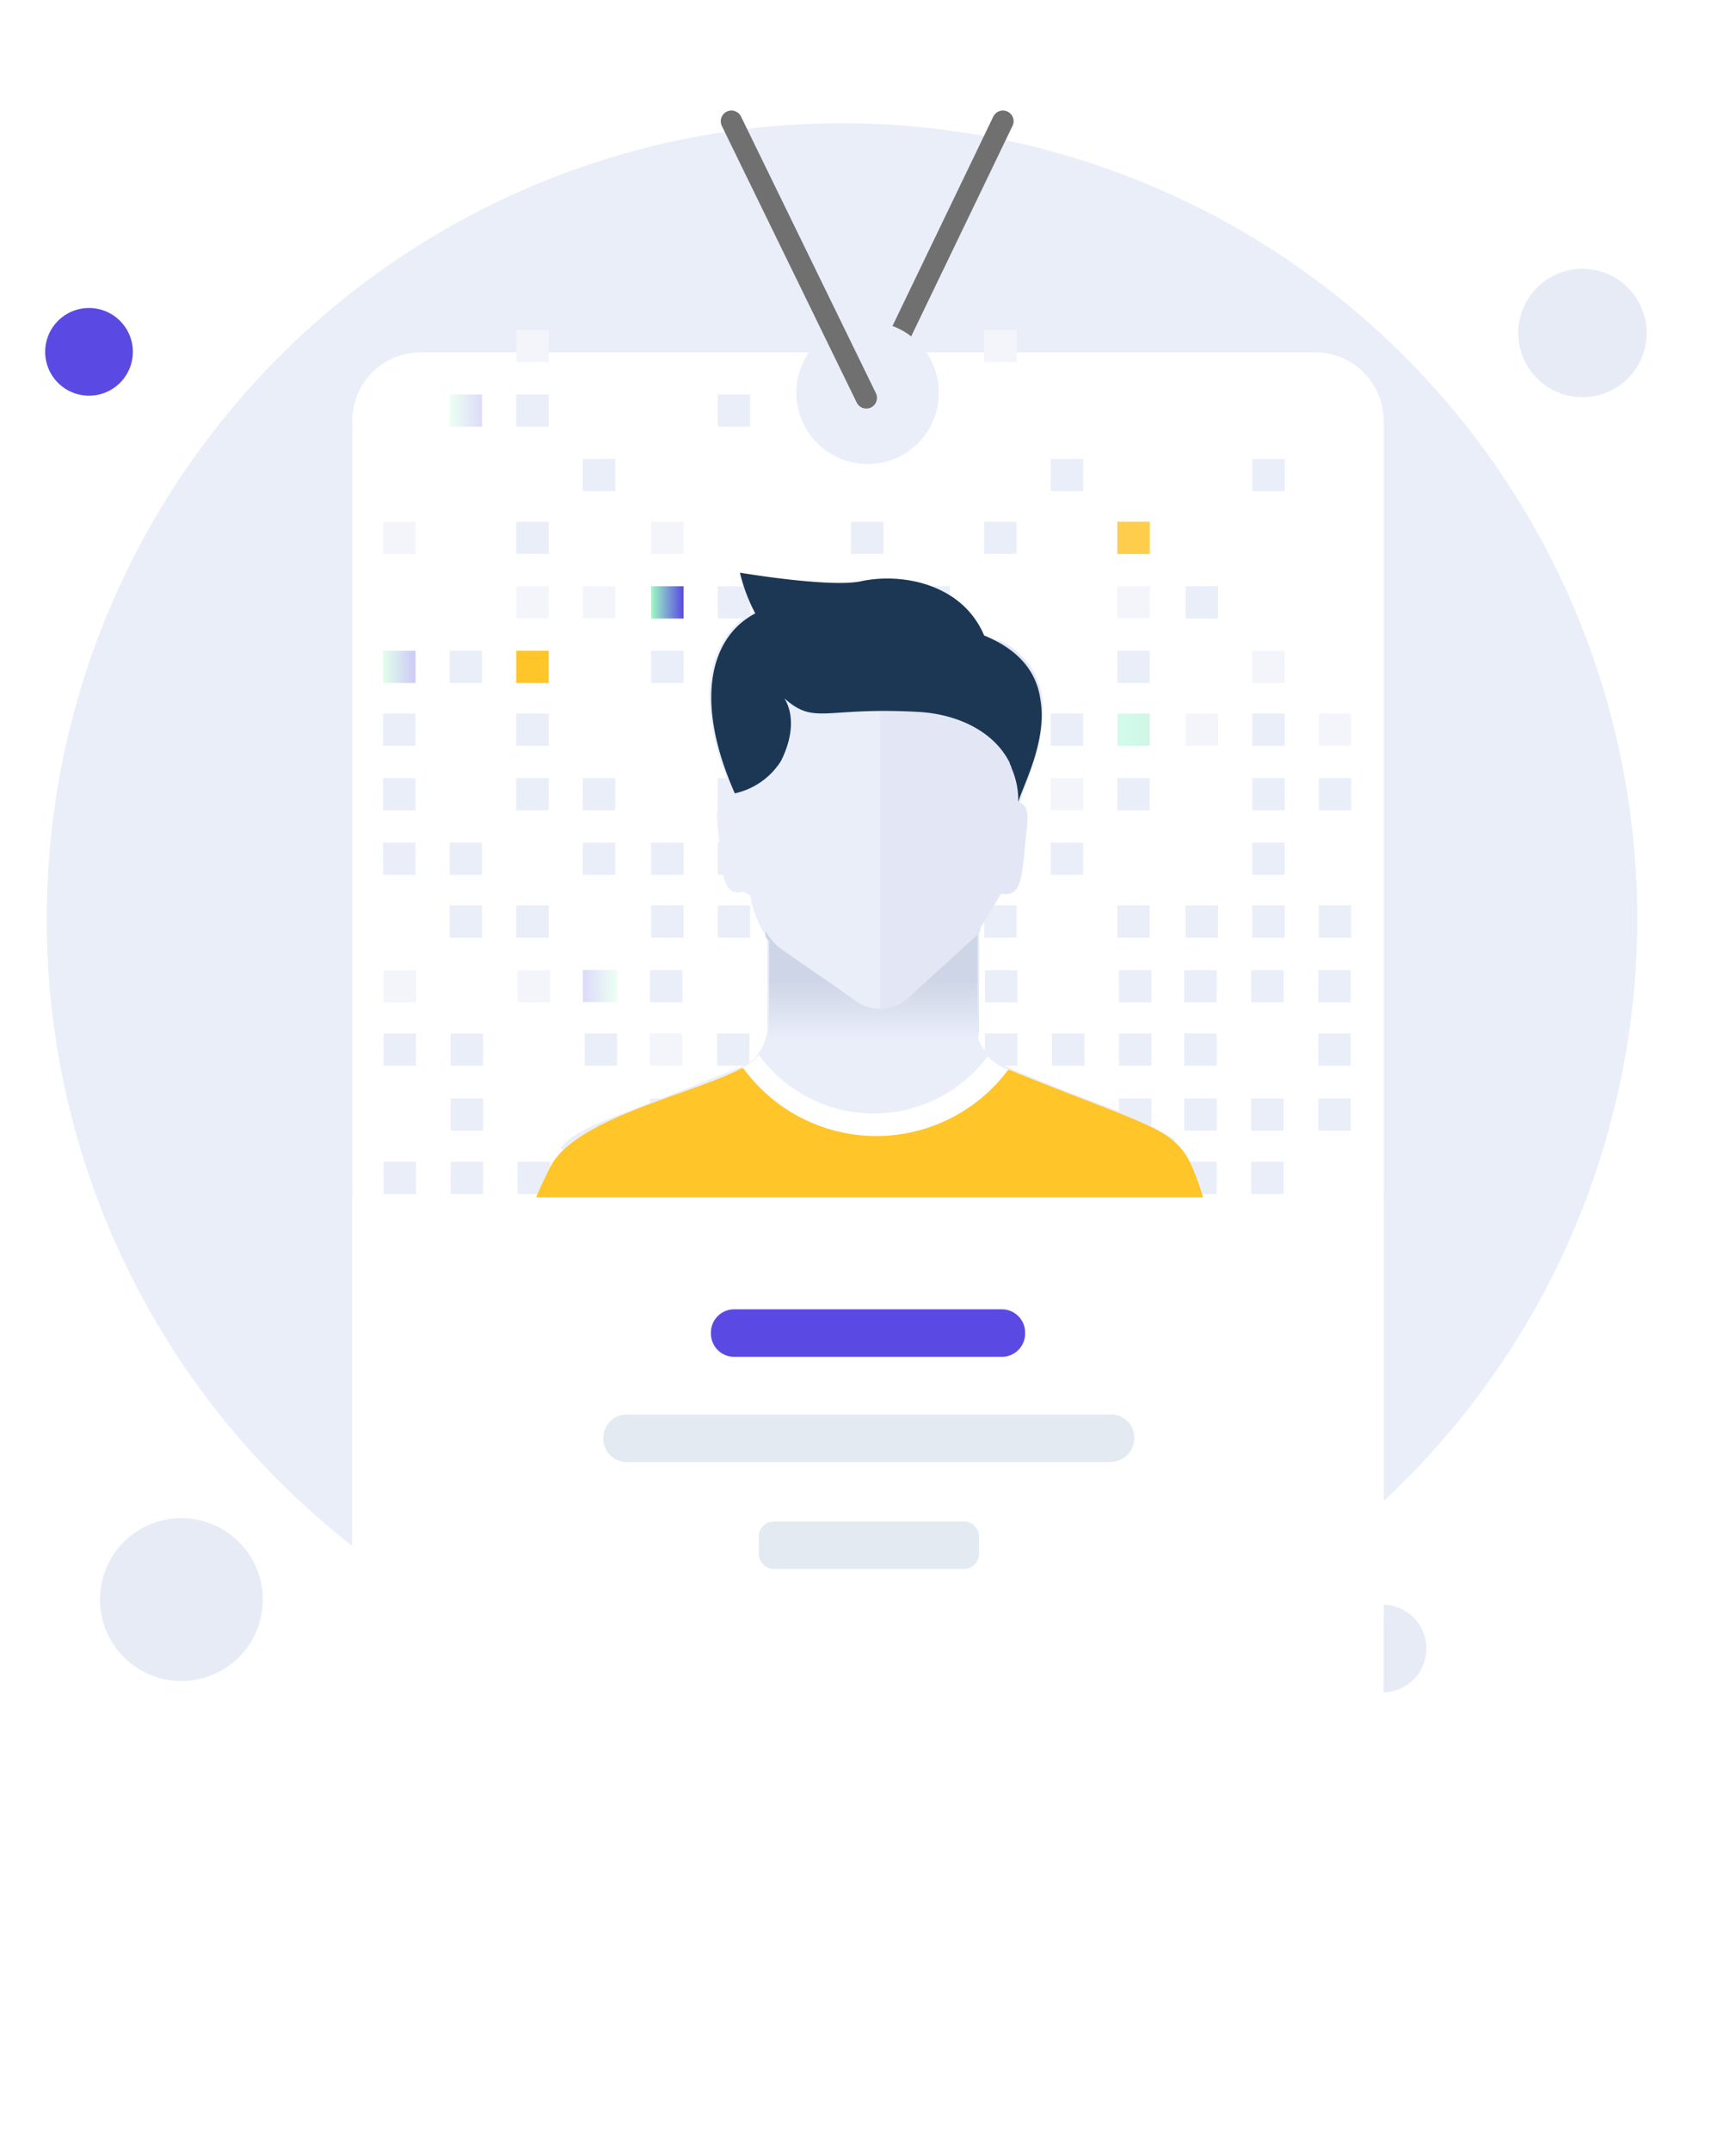 <svg xmlns="http://www.w3.org/2000/svg" xmlns:xlink="http://www.w3.org/1999/xlink" width="162.602" height="201.419" viewBox="0 0 162.602 201.419">
  <defs>
    <filter id="Path" x="0" y="0" width="162.602" height="201.419" filterUnits="userSpaceOnUse">
      <feOffset dy="11" input="SourceAlpha"/>
      <feGaussianBlur stdDeviation="11" result="blur"/>
      <feFlood flood-color="#657a93" flood-opacity="0.051"/>
      <feComposite operator="in" in2="blur"/>
      <feComposite in="SourceGraphic"/>
    </filter>
    <linearGradient id="linear-gradient" x1="0.005" y1="0.49" x2="1.015" y2="0.49" gradientUnits="objectBoundingBox">
      <stop offset="0" stop-color="#9effc1"/>
      <stop offset="1" stop-color="#5A4AE3"/>
    </linearGradient>
    <linearGradient id="linear-gradient-2" x1="0.012" y1="0.512" x2="1.022" y2="0.512" xlink:href="#linear-gradient"/>
    <linearGradient id="linear-gradient-3" x1="-0.022" y1="0.508" x2="0.988" y2="0.508" xlink:href="#linear-gradient"/>
    <linearGradient id="linear-gradient-4" x1="-0.003" y1="0.52" x2="1.007" y2="0.52" gradientUnits="objectBoundingBox">
      <stop offset="0" stop-color="#83a6ff"/>
      <stop offset="1" stop-color="#5a78ff"/>
    </linearGradient>
    <linearGradient id="linear-gradient-5" x1="0.003" y1="0.505" x2="1.013" y2="0.505" gradientUnits="objectBoundingBox">
      <stop offset="0" stop-color="#ff66a9"/>
      <stop offset="1" stop-color="#f53689"/>
    </linearGradient>
    <linearGradient id="linear-gradient-6" x1="0.022" y1="0.523" x2="1.032" y2="0.523" gradientUnits="objectBoundingBox">
      <stop offset="0" stop-color="#24ef9c"/>
      <stop offset="1" stop-color="#10d081"/>
    </linearGradient>
    <linearGradient id="linear-gradient-7" x1="1.005" y1="0.502" x2="-0.005" y2="0.502" xlink:href="#linear-gradient-4"/>
    <linearGradient id="linear-gradient-8" x1="0.999" y1="0.486" x2="-0.012" y2="0.486" xlink:href="#linear-gradient-5"/>
    <linearGradient id="linear-gradient-9" x1="0.981" y1="0.505" x2="0.021" y2="0.505" xlink:href="#linear-gradient"/>
    <linearGradient id="linear-gradient-10" x1="0.502" y1="1.037" x2="0.502" y2="0.463" gradientUnits="objectBoundingBox">
      <stop offset="0" stop-color="#eaeef9"/>
      <stop offset="0.991" stop-color="#ced5e6"/>
    </linearGradient>
  </defs>
  <g id="Group_4504" data-name="Group 4504" transform="translate(-108.769 -327.459)">
    <rect id="Rectangle_1723" data-name="Rectangle 1723" width="150" height="150" transform="translate(113 339)" fill="none"/>
    <g id="Group_4519" data-name="Group 4519" transform="translate(-626.75 -619.281)">
      <path id="Path_7548" data-name="Path 7548" d="M814.191,1107.252a74.486,74.486,0,1,0-74.34-74.486A74.373,74.373,0,0,0,814.191,1107.252Z" transform="translate(0.047 0)" fill="#eaeef9"/>
      <path id="Path_7549" data-name="Path 7549" d="M839.863,979.6a6.012,6.012,0,1,0-6.012-6.012A6.012,6.012,0,0,0,839.863,979.6Z" transform="translate(43.876 4.336)" fill="#e7ebf6"/>
      <path id="Path_7550" data-name="Path 7550" d="M845.257,962.392a4.105,4.105,0,1,0-4.106-4.106A4.105,4.105,0,0,0,845.257,962.392Z" transform="translate(19.759 142.832)" fill="#e7ebf6"/>
      <path id="Path_7551" data-name="Path 7551" d="M743.857,978.292a4.106,4.106,0,1,0-4.106-4.106A4.105,4.105,0,0,0,743.857,978.292Z" transform="translate(0 5.502)" fill="#5A4AE3"/>
      <path id="Path_7552" data-name="Path 7552" d="M727.876,1034.529a7.625,7.625,0,1,0-7.625-7.625A7.626,7.626,0,0,0,727.876,1034.529Z" transform="translate(24.632 69.629)" fill="#e7ebf6"/>
      <g id="_13" data-name="13" transform="translate(726.227 951.688)">
        <path id="Path-2" data-name="Path" d="M0,25.908,12.476,0" transform="translate(90.754 6.403)" fill="none" stroke="#707070" stroke-linecap="round" stroke-linejoin="round" stroke-miterlimit="10" stroke-width="2"/>
        <g transform="matrix(1, 0, 0, 1, 9.29, -4.95)" filter="url(#Path)">
          <path id="Path-3" data-name="Path" d="M96.6,6.357v122.7a6.4,6.4,0,0,1-6.4,6.359H6.4A6.4,6.4,0,0,1,0,129.06V6.357A6.4,6.4,0,0,1,6.4,0H90.205A6.4,6.4,0,0,1,96.6,6.357Z" transform="translate(33 22)" fill="#fff"/>
        </g>
        <path id="Path-4" data-name="Path" d="M3.039,0H0V3.02H3.039Z" transform="translate(45.172 73.954)" fill="#eaeef9"/>
        <path id="Path-5" data-name="Path" d="M3.039,0H0V3.02H3.039Z" transform="translate(45.172 67.914)" fill="#eaeef9"/>
        <path id="Path-6" data-name="Path" d="M3.039,0H0V3.02H3.039Z" transform="translate(45.172 61.875)" fill="#eaeef9"/>
        <path id="Path-7" data-name="Path" d="M3.039,0H0V3.02H3.039Z" transform="translate(45.172 55.994)" opacity="0.3" fill="url(#linear-gradient)"/>
        <path id="Path-8" data-name="Path" d="M3.039,0H0V3.02H3.039Z" transform="translate(45.172 43.913)" fill="#f3f5fa"/>
        <path id="Path-9" data-name="Path" d="M3.039,0H0V3.02H3.039Z" transform="translate(51.409 79.835)" fill="#eaeef9"/>
        <path id="Path-10" data-name="Path" d="M3.039,0H0V3.02H3.039Z" transform="translate(51.409 73.954)" fill="#eaeef9"/>
        <path id="Path-11" data-name="Path" d="M3.039,0H0V3.02H3.039Z" transform="translate(51.409 55.994)" fill="#eaeef9"/>
        <path id="Path-12" data-name="Path" d="M3.039,0H0V3.02H3.039Z" transform="translate(51.409 31.993)" opacity="0.2" fill="url(#linear-gradient-2)"/>
        <path id="Path-13" data-name="Path" d="M3.039,0H0V3.02H3.039Z" transform="translate(57.648 79.835)" fill="#eaeef9"/>
        <path id="Path-14" data-name="Path" d="M3.039,0H0V3.02H3.039Z" transform="translate(57.648 67.914)" fill="#eaeef9"/>
        <path id="Path-15" data-name="Path" d="M3.039,0H0V3.02H3.039Z" transform="translate(57.648 61.875)" fill="#eaeef9"/>
        <path id="Path-16" data-name="Path" d="M3.039,0H0V3.02H3.039Z" transform="translate(57.648 55.994)" fill="#ffc529"/>
        <path id="Path-17" data-name="Path" d="M3.039,0H0V3.02H3.039Z" transform="translate(57.648 49.954)" fill="#f3f5fa"/>
        <path id="Path-18" data-name="Path" d="M3.039,0H0V3.02H3.039Z" transform="translate(57.648 43.913)" fill="#eaeef9"/>
        <path id="Path-19" data-name="Path" d="M3.039,0H0V3.02H3.039Z" transform="translate(57.648 31.993)" fill="#eaeef9"/>
        <path id="Path-20" data-name="Path" d="M3.039,0H0V3.02H3.039Z" transform="translate(57.648 25.953)" fill="#f3f5fa"/>
        <path id="Path-21" data-name="Path" d="M3.039,0H0V3.02H3.039Z" transform="translate(63.885 73.954)" fill="#eaeef9"/>
        <path id="Path-22" data-name="Path" d="M3.039,0H0V3.02H3.039Z" transform="translate(63.885 67.914)" fill="#eaeef9"/>
        <path id="Path-23" data-name="Path" d="M3.039,0H0V3.02H3.039Z" transform="translate(63.885 49.954)" fill="#f3f5fa"/>
        <path id="Path-24" data-name="Path" d="M3.039,0H0V3.02H3.039Z" transform="translate(63.885 38.033)" fill="#eaeef9"/>
        <path id="Path-25" data-name="Path" d="M3.039,0H0V3.02H3.039Z" transform="translate(70.282 79.835)" fill="#eaeef9"/>
        <path id="Path-26" data-name="Path" d="M3.039,0H0V3.02H3.039Z" transform="translate(70.282 73.954)" fill="#eaeef9"/>
        <path id="Path-27" data-name="Path" d="M3.039,0H0V3.02H3.039Z" transform="translate(70.282 55.994)" fill="#eaeef9"/>
        <path id="Path-28" data-name="Path" d="M3.039,0H0V3.02H3.039Z" transform="translate(70.282 49.954)" fill="url(#linear-gradient-3)"/>
        <path id="Path-29" data-name="Path" d="M3.039,0H0V3.02H3.039Z" transform="translate(70.282 43.913)" fill="#f3f5fa"/>
        <path id="Path-30" data-name="Path" d="M3.039,0H0V3.02H3.039Z" transform="translate(76.52 79.835)" fill="#eaeef9"/>
        <path id="Path-31" data-name="Path" d="M3.039,0H0V3.02H3.039Z" transform="translate(76.52 73.954)" fill="#eaeef9"/>
        <path id="Path-32" data-name="Path" d="M3.039,0H0V3.02H3.039Z" transform="translate(76.52 67.914)" fill="#eaeef9"/>
        <path id="Path-33" data-name="Path" d="M3.039,0H0V3.02H3.039Z" transform="translate(76.52 61.875)" fill="#eaeef9"/>
        <path id="Path-34" data-name="Path" d="M3.039,0H0V3.02H3.039Z" transform="translate(76.52 55.994)" fill="#eaeef9"/>
        <path id="Path-35" data-name="Path" d="M3.039,0H0V3.02H3.039Z" transform="translate(76.52 49.954)" fill="#eaeef9"/>
        <path id="Path-36" data-name="Path" d="M3.039,0H0V3.02H3.039Z" transform="translate(76.52 31.993)" fill="#eaeef9"/>
        <path id="Path-37" data-name="Path" d="M3.039,0H0V3.02H3.039Z" transform="translate(82.757 79.835)" fill="#eaeef9"/>
        <path id="Path-38" data-name="Path" d="M3.039,0H0V3.02H3.039Z" transform="translate(82.757 73.954)" fill="#eaeef9"/>
        <path id="Path-39" data-name="Path" d="M3.039,0H0V3.02H3.039Z" transform="translate(82.757 67.914)" fill="#eaeef9"/>
        <path id="Path-40" data-name="Path" d="M3.039,0H0V3.02H3.039Z" transform="translate(82.757 55.994)" fill="#eaeef9"/>
        <path id="Path-41" data-name="Path" d="M3.039,0H0V3.02H3.039Z" transform="translate(82.757 49.954)" fill="#f3f5fa"/>
        <path id="Path-42" data-name="Path" d="M3.039,0H0V3.02H3.039Z" transform="translate(88.995 79.835)" fill="url(#linear-gradient-4)"/>
        <path id="Path-43" data-name="Path" d="M3.039,0H0V3.02H3.039Z" transform="translate(88.995 73.954)" fill="#eaeef9"/>
        <path id="Path-44" data-name="Path" d="M3.039,0H0V3.02H3.039Z" transform="translate(88.995 67.914)" fill="#eaeef9"/>
        <path id="Path-45" data-name="Path" d="M3.039,0H0V3.02H3.039Z" transform="translate(88.995 61.875)" fill="#f3f5fa"/>
        <path id="Path-46" data-name="Path" d="M3.039,0H0V3.02H3.039Z" transform="translate(88.995 55.994)" fill="#eaeef9"/>
        <path id="Path-47" data-name="Path" d="M3.039,0H0V3.02H3.039Z" transform="translate(88.995 43.913)" fill="#eaeef9"/>
        <path id="Path-48" data-name="Path" d="M3.039,0H0V3.02H3.039Z" transform="translate(95.233 79.835)" fill="#eaeef9"/>
        <path id="Path-49" data-name="Path" d="M3.039,0H0V3.02H3.039Z" transform="translate(95.233 73.954)" fill="#eaeef9"/>
        <path id="Path-50" data-name="Path" d="M3.039,0H0V3.02H3.039Z" transform="translate(95.233 67.914)" fill="url(#linear-gradient-5)"/>
        <path id="Path-51" data-name="Path" d="M3.039,0H0V3.02H3.039Z" transform="translate(95.233 61.875)" fill="#eaeef9"/>
        <path id="Path-52" data-name="Path" d="M3.039,0H0V3.02H3.039Z" transform="translate(95.233 55.994)" fill="#eaeef9"/>
        <path id="Path-53" data-name="Path" d="M3.039,0H0V3.02H3.039Z" transform="translate(95.233 49.954)" fill="#eaeef9"/>
        <path id="Path-54" data-name="Path" d="M3.039,0H0V3.02H3.039Z" transform="translate(101.47 79.835)" fill="#eaeef9"/>
        <path id="Path-55" data-name="Path" d="M3.039,0H0V3.02H3.039Z" transform="translate(101.47 73.954)" fill="#eaeef9"/>
        <path id="Path-56" data-name="Path" d="M3.039,0H0V3.02H3.039Z" transform="translate(101.47 67.914)" fill="#eaeef9"/>
        <path id="Path-57" data-name="Path" d="M3.039,0H0V3.02H3.039Z" transform="translate(101.47 55.994)" fill="#f3f5fa"/>
        <path id="Path-58" data-name="Path" d="M3.039,0H0V3.02H3.039Z" transform="translate(101.47 43.913)" fill="#eaeef9"/>
        <path id="Path-59" data-name="Path" d="M3.039,0H0V3.02H3.039Z" transform="translate(101.47 25.953)" fill="#f3f5fa"/>
        <path id="Path-60" data-name="Path" d="M3.039,0H0V3.02H3.039Z" transform="translate(107.708 73.954)" fill="#eaeef9"/>
        <path id="Path-61" data-name="Path" d="M3.039,0H0V3.02H3.039Z" transform="translate(107.708 67.914)" fill="#f3f5fa"/>
        <path id="Path-62" data-name="Path" d="M3.039,0H0V3.02H3.039Z" transform="translate(107.708 61.875)" fill="#eaeef9"/>
        <path id="Path-63" data-name="Path" d="M3.039,0H0V3.02H3.039Z" transform="translate(107.708 38.033)" fill="#eaeef9"/>
        <path id="Path-64" data-name="Path" d="M3.039,0H0V3.02H3.039Z" transform="translate(113.945 79.835)" fill="#eaeef9"/>
        <path id="Path-65" data-name="Path" d="M3.039,0H0V3.02H3.039Z" transform="translate(113.945 67.914)" fill="#eaeef9"/>
        <path id="Path-66" data-name="Path" d="M3.039,0H0V3.02H3.039Z" transform="translate(113.945 61.875)" opacity="0.2" fill="url(#linear-gradient-6)"/>
        <path id="Path-67" data-name="Path" d="M3.039,0H0V3.02H3.039Z" transform="translate(113.945 55.994)" fill="#eaeef9"/>
        <path id="Path-68" data-name="Path" d="M3.039,0H0V3.02H3.039Z" transform="translate(113.945 49.954)" fill="#f3f5fa"/>
        <path id="Path-69" data-name="Path" d="M3.039,0H0V3.02H3.039Z" transform="translate(113.945 43.913)" fill="#ffcd4c"/>
        <path id="Path-70" data-name="Path" d="M3.039,0H0V3.02H3.039Z" transform="translate(120.343 79.835)" fill="#eaeef9"/>
        <path id="Path-71" data-name="Path" d="M3.039,0H0V3.02H3.039Z" transform="translate(120.343 61.875)" fill="#f3f5fa"/>
        <path id="Path-72" data-name="Path" d="M3.039,0H0V3.02H3.039Z" transform="translate(120.343 49.954)" fill="#eaeef9"/>
        <path id="Path-73" data-name="Path" d="M3.039,0H0V3.02H3.039Z" transform="translate(126.58 79.835)" fill="#eaeef9"/>
        <path id="Path-74" data-name="Path" d="M3.039,0H0V3.02H3.039Z" transform="translate(126.58 73.954)" fill="#eaeef9"/>
        <path id="Path-75" data-name="Path" d="M3.039,0H0V3.02H3.039Z" transform="translate(126.58 67.914)" fill="#eaeef9"/>
        <path id="Path-76" data-name="Path" d="M3.039,0H0V3.02H3.039Z" transform="translate(126.58 61.875)" fill="#eaeef9"/>
        <path id="Path-77" data-name="Path" d="M3.039,0H0V3.02H3.039Z" transform="translate(126.58 55.994)" fill="#f3f5fa"/>
        <path id="Path-78" data-name="Path" d="M3.039,0H0V3.02H3.039Z" transform="translate(126.58 38.033)" fill="#eaeef9"/>
        <path id="Path-79" data-name="Path" d="M3.039,0H0V3.02H3.039Z" transform="translate(132.817 79.835)" fill="#eaeef9"/>
        <path id="Path-80" data-name="Path" d="M3.039,0H0V3.02H3.039Z" transform="translate(132.817 67.914)" fill="#eaeef9"/>
        <path id="Path-81" data-name="Path" d="M3.039,0H0V3.02H3.039Z" transform="translate(132.817 61.875)" fill="#f3f5fa"/>
        <path id="Path-82" data-name="Path" d="M0,3.02H3.039V0H0Z" transform="translate(132.765 97.916)" fill="#eaeef9"/>
        <path id="Path-83" data-name="Path" d="M0,3.02H3.039V0H0Z" transform="translate(132.765 91.832)" fill="#eaeef9"/>
        <path id="Path-84" data-name="Path" d="M0,3.02H3.039V0H0Z" transform="translate(132.765 85.904)" fill="#eaeef9"/>
        <path id="Path-85" data-name="Path" d="M0,3.02H3.039V0H0Z" transform="translate(126.49 103.844)" fill="#eaeef9"/>
        <path id="Path-86" data-name="Path" d="M0,3.02H3.039V0H0Z" transform="translate(126.49 97.916)" fill="#eaeef9"/>
        <path id="Path-87" data-name="Path" d="M0,3.02H3.039V0H0Z" transform="translate(126.49 85.904)" fill="#eaeef9"/>
        <path id="Path-88" data-name="Path" d="M0,3.02H3.039V0H0Z" transform="translate(120.213 103.844)" fill="#eaeef9"/>
        <path id="Path-89" data-name="Path" d="M0,3.02H3.039V0H0Z" transform="translate(120.213 97.916)" fill="#eaeef9"/>
        <path id="Path-90" data-name="Path" d="M0,3.02H3.039V0H0Z" transform="translate(120.213 91.832)" fill="#eaeef9"/>
        <path id="Path-91" data-name="Path" d="M0,3.02H3.039V0H0Z" transform="translate(120.213 85.904)" fill="#eaeef9"/>
        <path id="Path-92" data-name="Path" d="M0,3.02H3.039V0H0Z" transform="translate(114.097 103.844)" fill="#eaeef9"/>
        <path id="Path-93" data-name="Path" d="M0,3.02H3.039V0H0Z" transform="translate(114.097 97.916)" fill="#eaeef9"/>
        <path id="Path-94" data-name="Path" d="M0,3.02H3.039V0H0Z" transform="translate(114.097 91.832)" fill="#eaeef9"/>
        <path id="Path-95" data-name="Path" d="M0,3.02H3.039V0H0Z" transform="translate(114.097 85.904)" fill="#eaeef9"/>
        <path id="Path-96" data-name="Path" d="M0,3.02H3.039V0H0Z" transform="translate(107.822 103.844)" fill="#eaeef9"/>
        <path id="Path-97" data-name="Path" d="M0,3.02H3.039V0H0Z" transform="translate(107.822 97.916)" fill="#eaeef9"/>
        <path id="Path-98" data-name="Path" d="M0,3.02H3.039V0H0Z" transform="translate(107.822 91.832)" fill="#eaeef9"/>
        <path id="Path-99" data-name="Path" d="M0,3.02H3.039V0H0Z" transform="translate(101.545 103.844)" fill="#eaeef9"/>
        <path id="Path-100" data-name="Path" d="M0,3.02H3.039V0H0Z" transform="translate(101.545 97.916)" fill="#eaeef9"/>
        <path id="Path-101" data-name="Path" d="M0,3.02H3.039V0H0Z" transform="translate(101.545 91.832)" fill="#eaeef9"/>
        <path id="Path-102" data-name="Path" d="M0,3.02H3.039V0H0Z" transform="translate(101.545 85.904)" fill="#eaeef9"/>
        <path id="Path-103" data-name="Path" d="M0,3.02H3.039V0H0Z" transform="translate(95.27 103.844)" fill="#eaeef9"/>
        <path id="Path-104" data-name="Path" d="M0,3.02H3.039V0H0Z" transform="translate(95.27 97.916)" fill="#eaeef9"/>
        <path id="Path-105" data-name="Path" d="M0,3.02H3.039V0H0Z" transform="translate(95.27 91.832)" fill="#eaeef9"/>
        <path id="Path-106" data-name="Path" d="M0,3.021H3.039V0H0Z" transform="translate(88.995 103.834)" fill="url(#linear-gradient-7)"/>
        <path id="Path-107" data-name="Path" d="M0,3.02H3.039V0H0Z" transform="translate(88.993 97.916)" fill="#eaeef9"/>
        <path id="Path-108" data-name="Path" d="M0,3.02H3.039V0H0Z" transform="translate(88.993 91.832)" fill="#eaeef9"/>
        <path id="Path-109" data-name="Path" d="M0,3.02H3.039V0H0Z" transform="translate(88.993 85.904)" fill="#f3f5fa"/>
        <path id="Path-110" data-name="Path" d="M0,3.02H3.039V0H0Z" transform="translate(82.718 103.844)" fill="#eaeef9"/>
        <path id="Path-111" data-name="Path" d="M0,3.02H3.039V0H0Z" transform="translate(82.718 97.916)" fill="#eaeef9"/>
        <path id="Path-112" data-name="Path" d="M0,3.021H3.039V0H0Z" transform="translate(82.757 91.914)" fill="url(#linear-gradient-8)"/>
        <path id="Path-113" data-name="Path" d="M0,3.02H3.039V0H0Z" transform="translate(82.718 85.904)" fill="#eaeef9"/>
        <path id="Path-114" data-name="Path" d="M0,3.02H3.039V0H0Z" transform="translate(76.443 103.844)" fill="#eaeef9"/>
        <path id="Path-115" data-name="Path" d="M0,3.02H3.039V0H0Z" transform="translate(76.443 97.916)" fill="#eaeef9"/>
        <path id="Path-116" data-name="Path" d="M0,3.02H3.039V0H0Z" transform="translate(76.443 91.832)" fill="#eaeef9"/>
        <path id="Path-117" data-name="Path" d="M0,3.02H3.039V0H0Z" transform="translate(70.166 97.916)" fill="#eaeef9"/>
        <path id="Path-118" data-name="Path" d="M0,3.02H3.039V0H0Z" transform="translate(70.166 91.832)" fill="#f3f5fa"/>
        <path id="Path-119" data-name="Path" d="M0,3.02H3.039V0H0Z" transform="translate(70.166 85.904)" fill="#eaeef9"/>
        <path id="Path-120" data-name="Path" d="M0,3.02H3.039V0H0Z" transform="translate(64.05 103.844)" fill="#eaeef9"/>
        <path id="Path-121" data-name="Path" d="M0,3.02H3.039V0H0Z" transform="translate(64.05 91.832)" fill="#eaeef9"/>
        <path id="Path-122" data-name="Path" d="M0,3.02H3.2V0H0Z" transform="translate(63.885 85.874)" opacity="0.2" fill="url(#linear-gradient-9)"/>
        <path id="Path-123" data-name="Path" d="M0,3.02H3.039V0H0Z" transform="translate(57.775 103.844)" fill="#eaeef9"/>
        <path id="Path-124" data-name="Path" d="M0,3.02H3.039V0H0Z" transform="translate(57.775 85.904)" fill="#f3f5fa"/>
        <path id="Path-125" data-name="Path" d="M0,3.02H3.039V0H0Z" transform="translate(51.498 103.844)" fill="#eaeef9"/>
        <path id="Path-126" data-name="Path" d="M0,3.02H3.039V0H0Z" transform="translate(51.498 97.916)" fill="#eaeef9"/>
        <path id="Path-127" data-name="Path" d="M0,3.02H3.039V0H0Z" transform="translate(51.498 91.832)" fill="#eaeef9"/>
        <path id="Path-128" data-name="Path" d="M0,3.02H3.039V0H0Z" transform="translate(45.222 103.844)" fill="#eaeef9"/>
        <path id="Path-129" data-name="Path" d="M0,3.02H3.039V0H0Z" transform="translate(45.222 91.832)" fill="#eaeef9"/>
        <path id="Path-130" data-name="Path" d="M0,3.02H3.039V0H0Z" transform="translate(45.222 85.904)" fill="#f3f5fa"/>
        <path id="Path-131" data-name="Path" d="M6.717,13.351A6.676,6.676,0,1,0,0,6.676,6.7,6.7,0,0,0,6.717,13.351Z" transform="translate(83.877 25.158)" fill="#eaeef9"/>
        <path id="Path-132" data-name="Path" d="M12.634,25.908,0,0" transform="translate(77.8 6.403)" fill="none" stroke="#707070" stroke-linecap="round" stroke-linejoin="round" stroke-miterlimit="10" stroke-width="2"/>
        <path id="Path-133" data-name="Path" d="M57.578,53.088a18.1,18.1,0,0,1-1.759,1.747A40.079,40.079,0,0,1,28.309,65.484,39.917,39.917,0,0,1,5.278,58.332,35.415,35.415,0,0,1,0,53.881c.8-1.113,2.4-1.907,5.6-3.178l1.279-.477c2.4-.953,5.757-2.226,10.075-3.973a3.2,3.2,0,0,0,1.6-1.273c.16-.318.48-.636.48-.953a3.135,3.135,0,0,0,.319-1.749V34.173c-.16-.16-.16-.318-.319-.477a9.228,9.228,0,0,1-1.279-3.5l-.64-.318c-2.08.476-1.92-1.749-2.4-6.041-.161-1.749,0-2.066.8-2.384l.64-.953a21.3,21.3,0,0,1-2.24-8.9c0-3.973,1.759-6.675,4.159-7.946A16.5,16.5,0,0,1,16.794,0S25.271,1.431,28.15.8c3.678-.8,9.436.158,11.516,5.086.479.16.8.318,1.279.477a6.9,6.9,0,0,1,4,5.4c.48,3.815-1.6,7.946-2.079,9.695a.156.156,0,0,0,.16.16c.64.318.8.8.48,2.384-.48,4.133-.321,6.517-2.4,6.039L39.185,33.22c0,.318-.16.476-.16.794v9.06a2.807,2.807,0,0,0,.64,1.589l.479.477a5.8,5.8,0,0,0,1.6,1.113c4.8,2.065,8.317,3.337,10.876,4.291A42.487,42.487,0,0,1,57.578,53.088Z" transform="translate(61.805 48.682)" fill="#eaeef9"/>
        <path id="Path-134" data-name="Path" d="M13.754,17.642c-.48,4.133-.319,6.517-2.4,6.039L9.436,26.861c0,.318-.16.476-.16.8v9.059H0V0H11.2a6.9,6.9,0,0,1,4,5.4c.479,3.815-1.6,7.946-2.08,9.695a.156.156,0,0,0,.16.16C13.754,15.576,13.913,16.053,13.754,17.642Z" transform="translate(91.714 55.04)" fill="#e3e7f5"/>
        <path id="Path-135" data-name="Path" d="M66.38,19.868c-7.2,6.675-22.391.636-33.108.636C24.8,20.5,7.043,27.179.485,22.728c-1.279-.953.321-4.609.8-5.722A46.757,46.757,0,0,1,4,10.49C6.4,5.881,17.439,3.655,21.917,1.271A4.63,4.63,0,0,0,23.517,0,13.3,13.3,0,0,0,44.948.158a5.74,5.74,0,0,0,1.6,1.113c.16,0,.319.16.48.16C61.9,7.47,62.861,6.675,64.78,12.238,65.1,13.192,67.02,19.231,66.38,19.868Z" transform="translate(56.842 93.822)" fill="#fff"/>
        <path id="Path-136" data-name="Path" d="M66.38,18.6c-7.2,6.675-22.391.636-33.108.636-8.477,0-26.229,6.675-32.787,2.225-1.279-.953.321-4.609.8-5.722A46.757,46.757,0,0,1,4,9.219C6.4,4.61,17.439,2.384,21.917,0h.161A15.4,15.4,0,0,0,46.867.16h.161C61.9,6.2,62.861,5.4,64.78,10.967,65.1,11.921,67.02,17.96,66.38,18.6Z" transform="translate(56.842 95.093)" fill="#ffc529"/>
        <path id="Path-137" data-name="Path" d="M28.755,21.457a7.548,7.548,0,0,0-.64-3.178c0-.16-.16-.318-.16-.477-1.6-3.179-5.278-4.609-8.638-4.768-8.8-.477-9.6,1.271-12.474-1.271.8,1.271.959,3.338-.321,5.881a6.832,6.832,0,0,1-4.318,3.02C-1.792,11.6.127,5.881,4.124,3.815A16.007,16.007,0,0,1,2.685,0s8.477,1.431,11.356.8C17.72,0,23.477.953,25.557,5.881c3.518,1.431,4.958,3.655,5.277,6.039C31.474,15.735,29.235,19.868,28.755,21.457Z" transform="translate(75.913 48.682)" fill="#1c3754"/>
        <path id="Path-138" data-name="Path" d="M.321,9.059V.953C.16.8,0,.636,0,.477V0A5.06,5.06,0,0,0,1.759,1.907l6.4,4.45a3.909,3.909,0,0,0,5.119,0l5.918-5.4c.16-.158.479-.318.64-.636V8.741a2.349,2.349,0,0,0,.16,1.113H.16C.321,9.854.321,9.377.321,9.059Z" transform="translate(80.998 82.219)" fill="url(#linear-gradient-10)"/>
        <path id="Path-139" data-name="Path" d="M96.6,0V38.94a6.4,6.4,0,0,1-6.4,6.359H6.4A6.4,6.4,0,0,1,0,38.94V0Z" transform="translate(42.293 107.173)" fill="#fff"/>
        <path id="Path-140" data-name="Path" d="M27.188,4.45H2.238A2.179,2.179,0,0,1,0,2.225,2.179,2.179,0,0,1,2.238,0h24.95a2.18,2.18,0,0,1,2.24,2.225A2.18,2.18,0,0,1,27.188,4.45Z" transform="translate(75.881 117.663)" fill="#5A4AE3"/>
        <path id="Path-141" data-name="Path" d="M47.5,4.45H2.24A2.179,2.179,0,0,1,0,2.225,2.179,2.179,0,0,1,2.24,0H47.5a2.18,2.18,0,0,1,2.24,2.225A2.281,2.281,0,0,1,47.5,4.45Z" transform="translate(65.804 127.517)" fill="#e3eaf2"/>
        <path id="Path-142" data-name="Path" d="M19.193,4.45H1.439A1.43,1.43,0,0,1,0,3.02V1.429A1.429,1.429,0,0,1,1.439,0H19.193a1.429,1.429,0,0,1,1.439,1.429V3.02A1.43,1.43,0,0,1,19.193,4.45Z" transform="translate(80.358 137.531)" fill="#e3eaf2"/>
      </g>
    </g>
  </g>
</svg>
